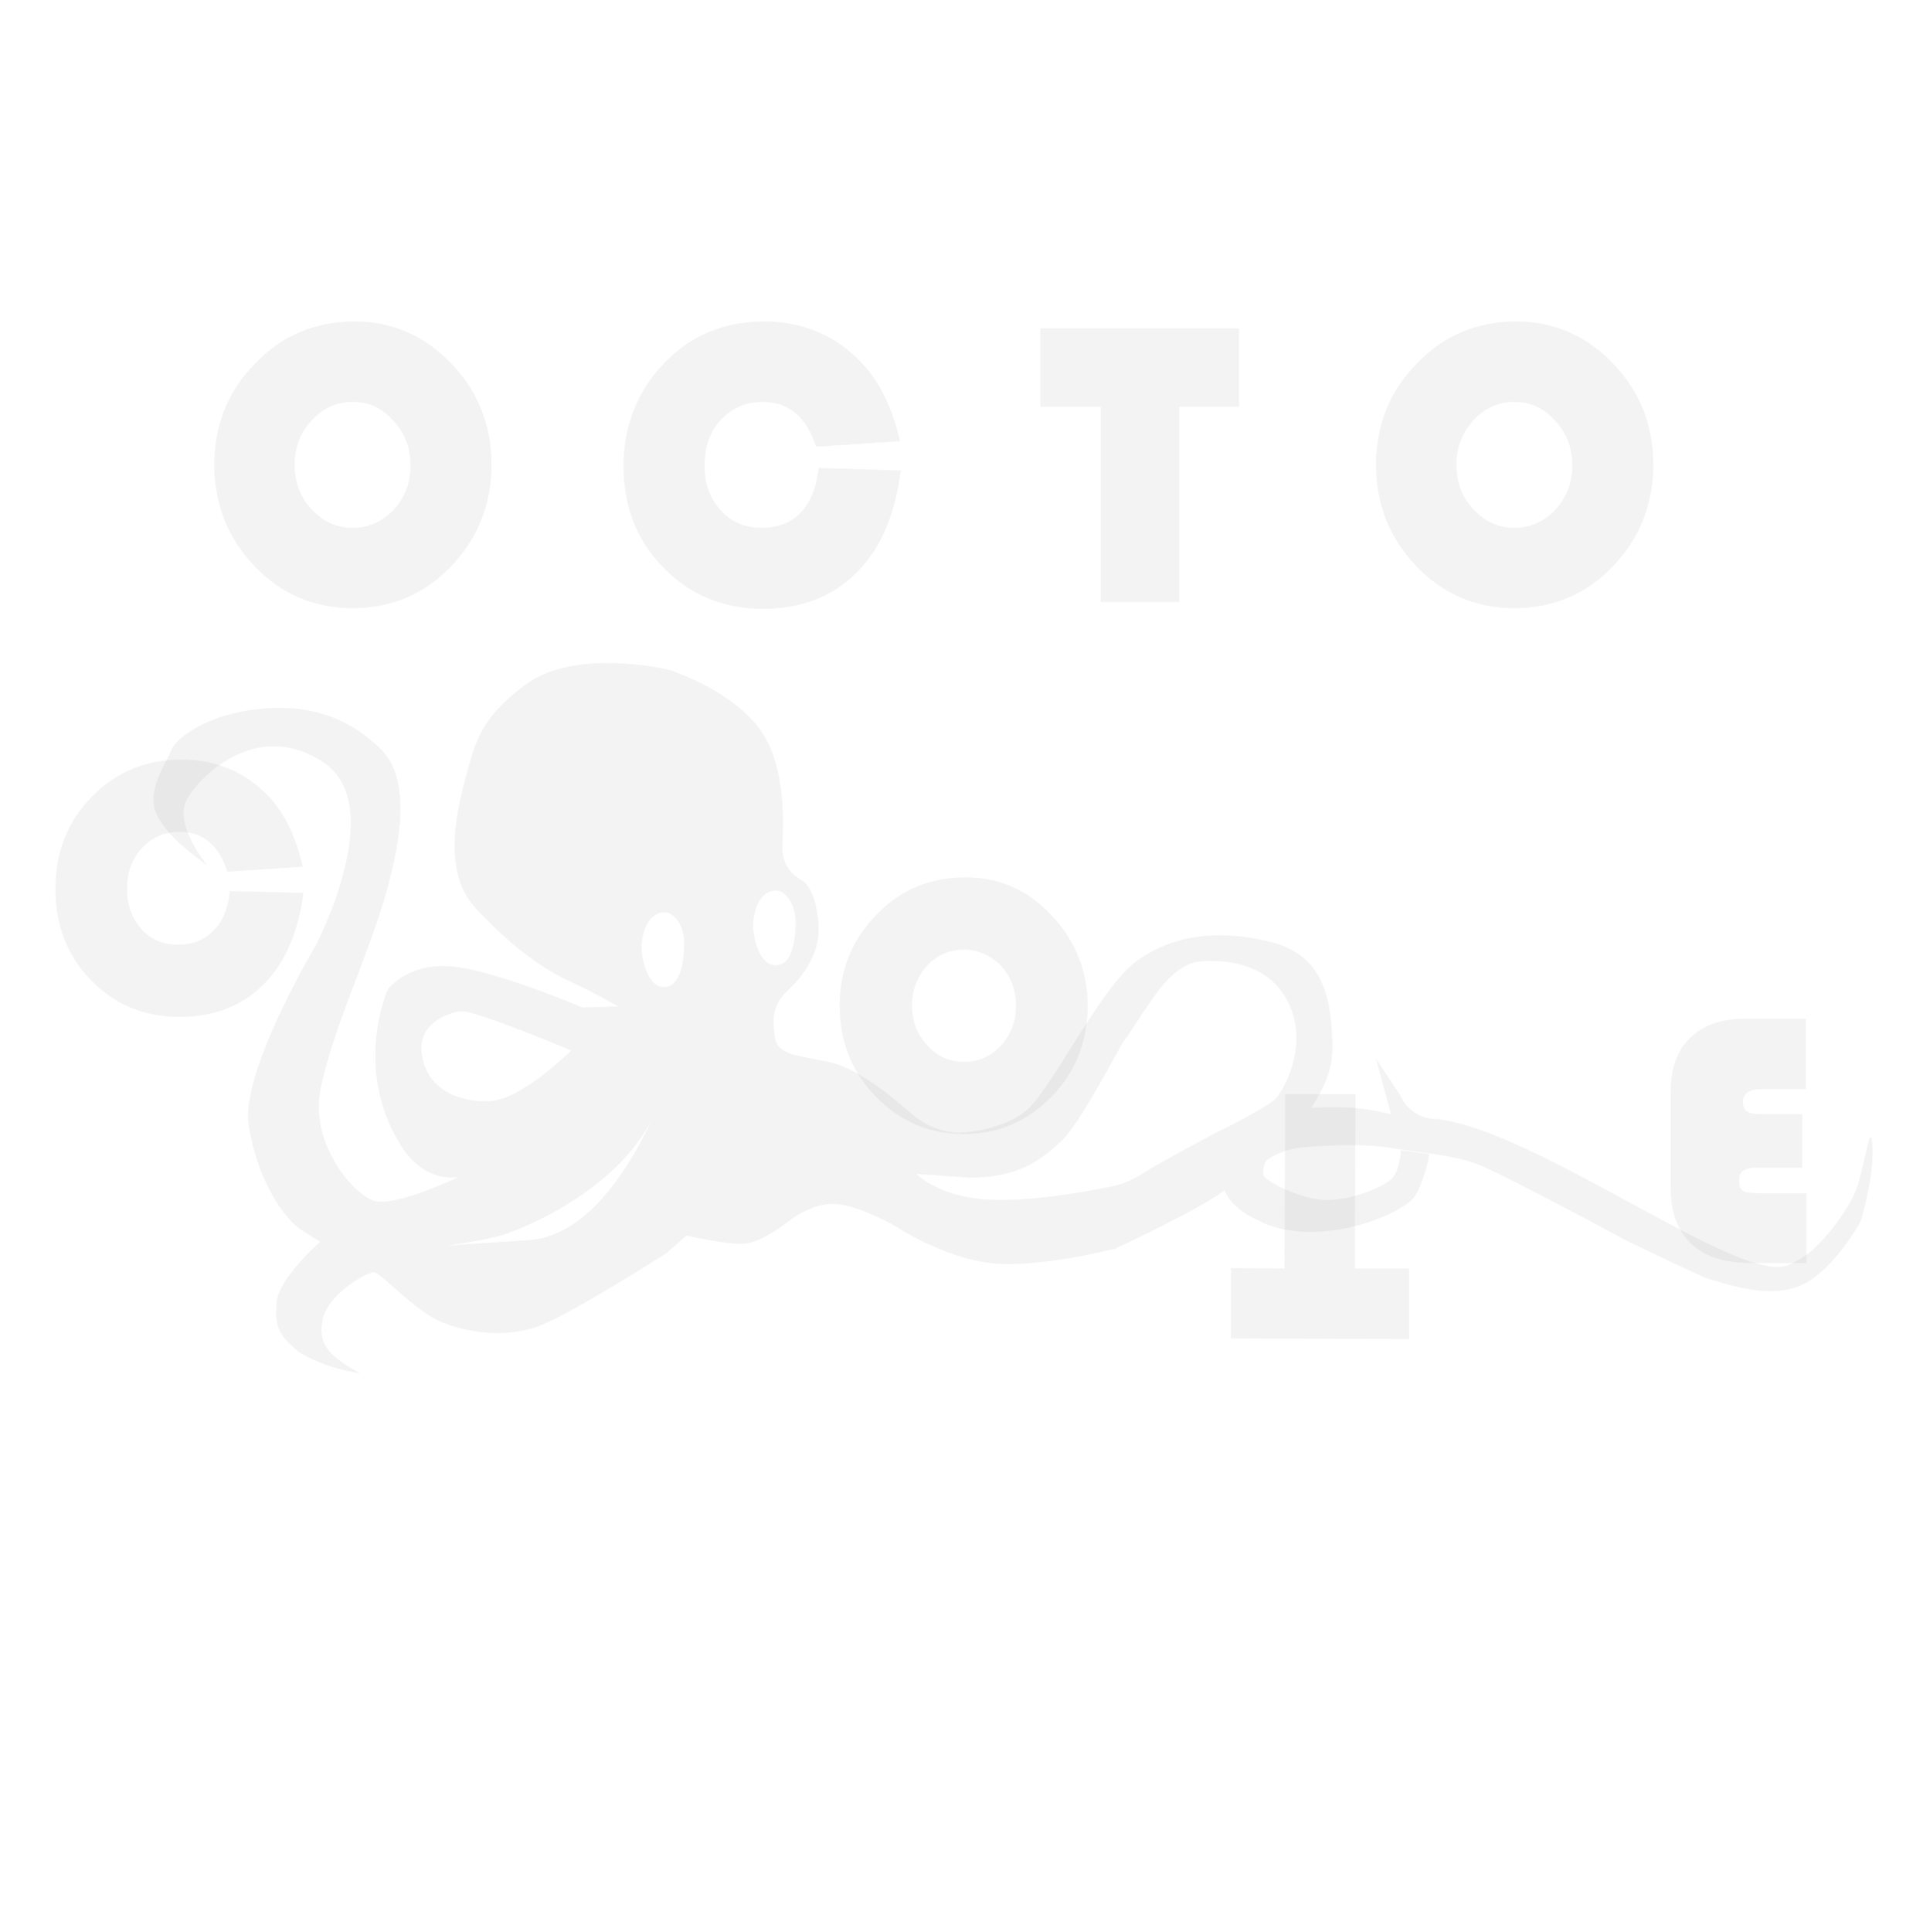<?xml version="1.0" encoding="utf-8"?>
<!-- Generator: Adobe Illustrator 18.1.0, SVG Export Plug-In . SVG Version: 6.00 Build 0)  -->
<svg version="1.1" xmlns="http://www.w3.org/2000/svg" xmlns:xlink="http://www.w3.org/1999/xlink" x="0px" y="0px"
	 viewBox="0 0 308.7 310" enable-background="new 0 0 308.7 310" xml:space="preserve">
<g id="logo">
</g>
<g id="Typologo">
	<path opacity="0.11" fill="#999999" d="M25.2,130.8c-1.9-3.8,1.5-8.3,2.3-10.4c0.8-2.1,5.9-5.7,13.8-6.6s14.4,1.1,19.8,6.4
		c5.5,5.3,2.8,17.4-0.2,26.6s-7.6,19.1-9.4,27.8c-1.9,8.7,5.1,17,8.5,18.1c3.4,1.1,13.6-3.8,13.6-3.8s-5.5,1.2-9.4-5.3
		c-7.6-12.5-1.9-24.9-1.9-24.9s3.2-4.2,10.2-3.6c7,0.6,21,6.6,21,6.6l5.7-0.2c0,0-3.6-2.1-7.7-4c-4.2-1.9-9.1-5.3-15.1-11.7
		s-2.6-17.4-1.1-23c1.5-5.7,3.5-8.7,8.9-12.8c8.1-6.2,23.2-2.5,23.2-2.5s9.6,3,14.4,9.3s3.8,16.8,3.8,19.3s1.3,4.2,3,5.1
		c1.7,0.9,2.8,4.3,2.8,8.1c0,3.8-2.3,7.2-4.9,9.6c-2.6,2.5-2.5,4.7-2.1,7.6c0.4,2.8,3.4,2.8,8.5,3.9c5.1,1,10.8,6.1,14,8.8
		c3.2,2.6,7,2.6,7,2.6s7.4-0.2,11.3-4s11.4-18.9,16.8-23.2c5.5-4.3,13-5.7,22.1-3.4c9.1,2.3,9.6,10.4,9.8,16.6c0.1,4.4-2,7.8-3.4,10
		c1.9-0.1,4.2-0.2,6.8,0c2.3,0.2,4.3,0.6,6,1l-2.4-8.9c1.3,2,2.6,3.9,3.9,5.9c0.2,0.5,0.9,1.9,2.4,2.8c1.5,1,3.1,1,3.6,1
		c10.5,1.3,27.4,11.9,41.2,18.9c13.8,7,14.7,4.7,17.2,3.4c2.5-1.3,7.7-7.4,9.1-11.9c1.3-4.5,2.1-10.6,2.3-5.7
		c0.2,4.9-1.9,11.7-1.9,11.7s-4.7,8.7-10.4,10.6c-5.7,1.9-13.2-1.3-13.8-1.3s-13.4-6.2-13.4-6.2s-20-10.8-24-12.3
		c-4-1.5-10-1.9-14-2.6s-11-0.4-14.4,0c-3.4,0.4-5.5,2.1-5.5,2.1s-0.6,1.3-0.4,2.3c0.2,0.9,6.2,4,10.2,4s9.1-2.1,10.4-3.4
		c1.3-1.3,1.5-4.6,1.5-4.6l4.5,0.6l-0.1,0.9c0,0-1.1,4.9-2.6,6.4c-1.5,1.5-7,4.5-14,5.1c-7,0.6-10.6-1.7-10.6-1.7s-4.5-1.8-5.5-4.9
		c-3.8,3-17.6,9.4-17.6,9.4s-12.5,3.2-20,2.3c-7.6-0.9-14.9-5.7-14.9-5.7s-6.4-3.8-10.4-3.8s-7.6,3.2-7.6,3.2s-4,3-6.6,3.2
		c-2.6,0.2-9.3-1.3-9.3-1.3l-3.2,2.8c0,0-15.9,10.2-21,11.9c-5.1,1.7-11,0.9-15.3-0.9c-4.3-1.9-9.4-7.7-10.6-7.9
		c-1.1-0.2-7.6,3.6-8.3,7.6c-0.8,4,1,5.8,6,8.6c-2.2-0.4-6-1.1-9.8-3.4c-3.1-2.6-3.9-3.8-3.6-7.9c0.3-4,7-9.8,7-9.8s0,0-3-1.9
		c-3-1.9-7.4-8.7-8.5-17.2c-1.1-8.5,10.8-28.5,10.8-28.5s11.7-22.3,1.3-29.3c-10.4-7-19.5,1.7-21.9,5.7c-2.5,4,3.2,10.8,3.2,10.8
		C31.6,137.6,27.1,134.6,25.2,130.8z M147.1,188.4c0,0,3.3,3.5,11.1,4.1c7.8,0.6,20.3-2.1,20.3-2.1s2.4-0.4,5-2.1
		c2.6-1.7,11.5-6.4,11.5-6.4s8.6-4.2,9.9-5.7c1.3-1.5,5.7-9.3,1.3-16.4s-14.3-5.4-14.3-5.4s-3,0.4-6.4,5.2c-3.6,5.1-4,6.1-4.9,7.2
		c-0.9,1.1-6.9,13.1-10.1,16.2c-3.3,3.1-6.9,6-14.8,6L147.1,188.4z M80.3,198.3c-2.8,0.8-8.5,1.6-8.5,1.6s0,0,13.2-0.9
		s21.1-22.8,21.1-22.8C101.5,190.5,83.1,197.6,80.3,198.3z M73.9,162.3c-2.3,0.3-7.2,2.2-6.1,7.4c1,5.2,6,7.3,11,7
		s12.9-8.1,12.9-8.1S76.1,162,73.9,162.3z M106.8,146.4c-3.2,0-3.9,4.2-3.8,6c0.1,1.8,1,5.8,3.4,6s3.3-2.9,3.4-6.3
		C110.1,148.6,108.1,146.4,106.8,146.4z M124.7,142.9c-3.2,0-3.9,4.2-3.8,6c0.1,1.8,1,5.8,3.4,6c2.5,0.2,3.3-2.9,3.4-6.3
		C128,145.1,125.9,142.9,124.7,142.9z"/>
	<path opacity="0.11" fill="#999999" d="M57,51.6c6,0,11.2,2.3,15.5,6.8c4.3,4.5,6.4,9.9,6.4,16.2c0,6.4-2.2,11.8-6.5,16.3
		c-4.3,4.5-9.6,6.7-15.8,6.7c-6.1,0-11.4-2.2-15.7-6.7c-4.3-4.5-6.5-9.9-6.5-16.3c0-6.4,2.2-11.9,6.6-16.3
		C45.3,53.8,50.6,51.6,57,51.6z M56.6,64.5c-2.6,0-4.8,1-6.6,3c-1.8,2-2.7,4.3-2.7,7.1c0,2.8,0.9,5.2,2.7,7.1c1.8,2,4,3,6.6,3
		c2.6,0,4.8-1,6.6-2.9c1.8-2,2.7-4.3,2.7-7.1c0-2.8-0.9-5.2-2.7-7.1C61.4,65.5,59.2,64.5,56.6,64.5z"/>
	<path opacity="0.11" fill="#999999" d="M131.4,75.1l13.2,0.4c-0.9,7.1-3.2,12.5-7.1,16.4c-3.9,3.9-8.9,5.8-15.1,5.8
		c-6.3,0-11.6-2.2-15.9-6.6c-4.3-4.4-6.4-9.8-6.4-16.3c0-6.5,2.2-12,6.5-16.5c4.3-4.5,9.7-6.7,16-6.7c6.3,0,11.5,2.2,15.7,6.6
		c2.9,3,4.9,7.2,6.2,12.6L131,71.7c-1.5-4.8-4.4-7.2-8.6-7.2c-2.7,0-4.9,1-6.7,2.9c-1.8,1.9-2.6,4.4-2.6,7.4c0,2.9,0.9,5.2,2.6,7.1
		c1.7,1.9,3.9,2.8,6.5,2.8c2.7,0,4.8-0.8,6.4-2.5C130.1,80.6,131.1,78.2,131.4,75.1z"/>
	<path opacity="0.11" fill="#999999" d="M189.3,65.3v31.3h-12.6V65.3H167V52.7h31.9v12.6H189.3z"/>
	<path opacity="0.11" fill="#999999" d="M243.5,51.6c6,0,11.2,2.3,15.5,6.8c4.3,4.5,6.4,9.9,6.4,16.2c0,6.4-2.2,11.8-6.5,16.3
		c-4.3,4.5-9.6,6.7-15.8,6.7c-6.1,0-11.4-2.2-15.7-6.7c-4.3-4.5-6.5-9.9-6.5-16.3c0-6.4,2.2-11.9,6.6-16.3
		C231.8,53.8,237.1,51.6,243.5,51.6z M243.1,64.5c-2.6,0-4.8,1-6.6,3c-1.8,2-2.7,4.3-2.7,7.1c0,2.8,0.9,5.2,2.7,7.1c1.8,2,4,3,6.6,3
		c2.6,0,4.8-1,6.6-2.9c1.8-2,2.7-4.3,2.7-7.1c0-2.8-0.9-5.2-2.7-7.1C247.9,65.5,245.7,64.5,243.1,64.5z"/>
	<path opacity="0.11" fill="#999999" d="M36.9,143l11.8,0.3c-0.8,6.3-2.9,11.2-6.4,14.7c-3.5,3.5-8,5.2-13.5,5.2
		c-5.7,0-10.4-2-14.2-5.9c-3.8-3.9-5.7-8.8-5.7-14.6c0-5.9,1.9-10.8,5.8-14.8c3.9-4,8.7-6,14.4-6c5.6,0,10.3,2,14,5.9
		c2.6,2.7,4.4,6.5,5.5,11.3l-12.1,0.8c-1.4-4.3-3.9-6.4-7.7-6.4c-2.4,0-4.4,0.9-6,2.6c-1.6,1.7-2.4,3.9-2.4,6.6
		c0,2.6,0.8,4.7,2.3,6.4c1.5,1.7,3.5,2.5,5.8,2.5c2.4,0,4.3-0.7,5.7-2.2C35.8,147.9,36.6,145.7,36.9,143z"/>
	<path opacity="0.11" fill="#999999" d="M155,140.8c5.4,0,10,2,13.8,6.1c3.8,4,5.8,8.9,5.8,14.5c0,5.7-1.9,10.6-5.8,14.6
		c-3.9,4-8.6,6-14.1,6c-5.5,0-10.2-2-14.1-6c-3.9-4-5.8-8.9-5.8-14.6c0-5.8,2-10.6,5.9-14.6C144.5,142.8,149.3,140.8,155,140.8z
		 M154.7,152.4c-2.3,0-4.3,0.9-5.9,2.6c-1.6,1.8-2.4,3.9-2.4,6.4c0,2.5,0.8,4.6,2.5,6.4c1.6,1.8,3.6,2.6,5.9,2.6
		c2.3,0,4.3-0.9,5.9-2.6c1.6-1.8,2.4-3.9,2.4-6.4c0-2.5-0.8-4.6-2.4-6.4C159,153.3,157,152.4,154.7,152.4z"/>
	<path opacity="0.11" fill="#999999" d="M206.2,203.6l0.1-28l11.3,0l-0.1,28l8.7,0l0,11.3l-28.6-0.1l0-11.3L206.2,203.6z"/>
	<path opacity="0.11" fill="#999999" d="M289.3,178.7v8.7h-7.4c-1,0-1.7,0.2-2.1,0.5c-0.4,0.3-0.6,0.8-0.6,1.6
		c0,0.8,0.2,1.4,0.6,1.6c0.4,0.3,1.3,0.4,2.6,0.4h7.6v11.2h-8.9c-4.2,0-7.4-1-9.6-3.1c-2.2-2.1-3.3-5-3.3-8.9v-15.4
		c0-3.8,1-6.7,3.1-8.7c2.1-2.1,5-3.1,8.8-3.1h9.8v11.3h-7.2c-1.9,0-2.9,0.7-2.9,2c0,0.8,0.2,1.3,0.7,1.6c0.5,0.3,1.3,0.4,2.5,0.4
		H289.3z"/>
</g>
</svg>
